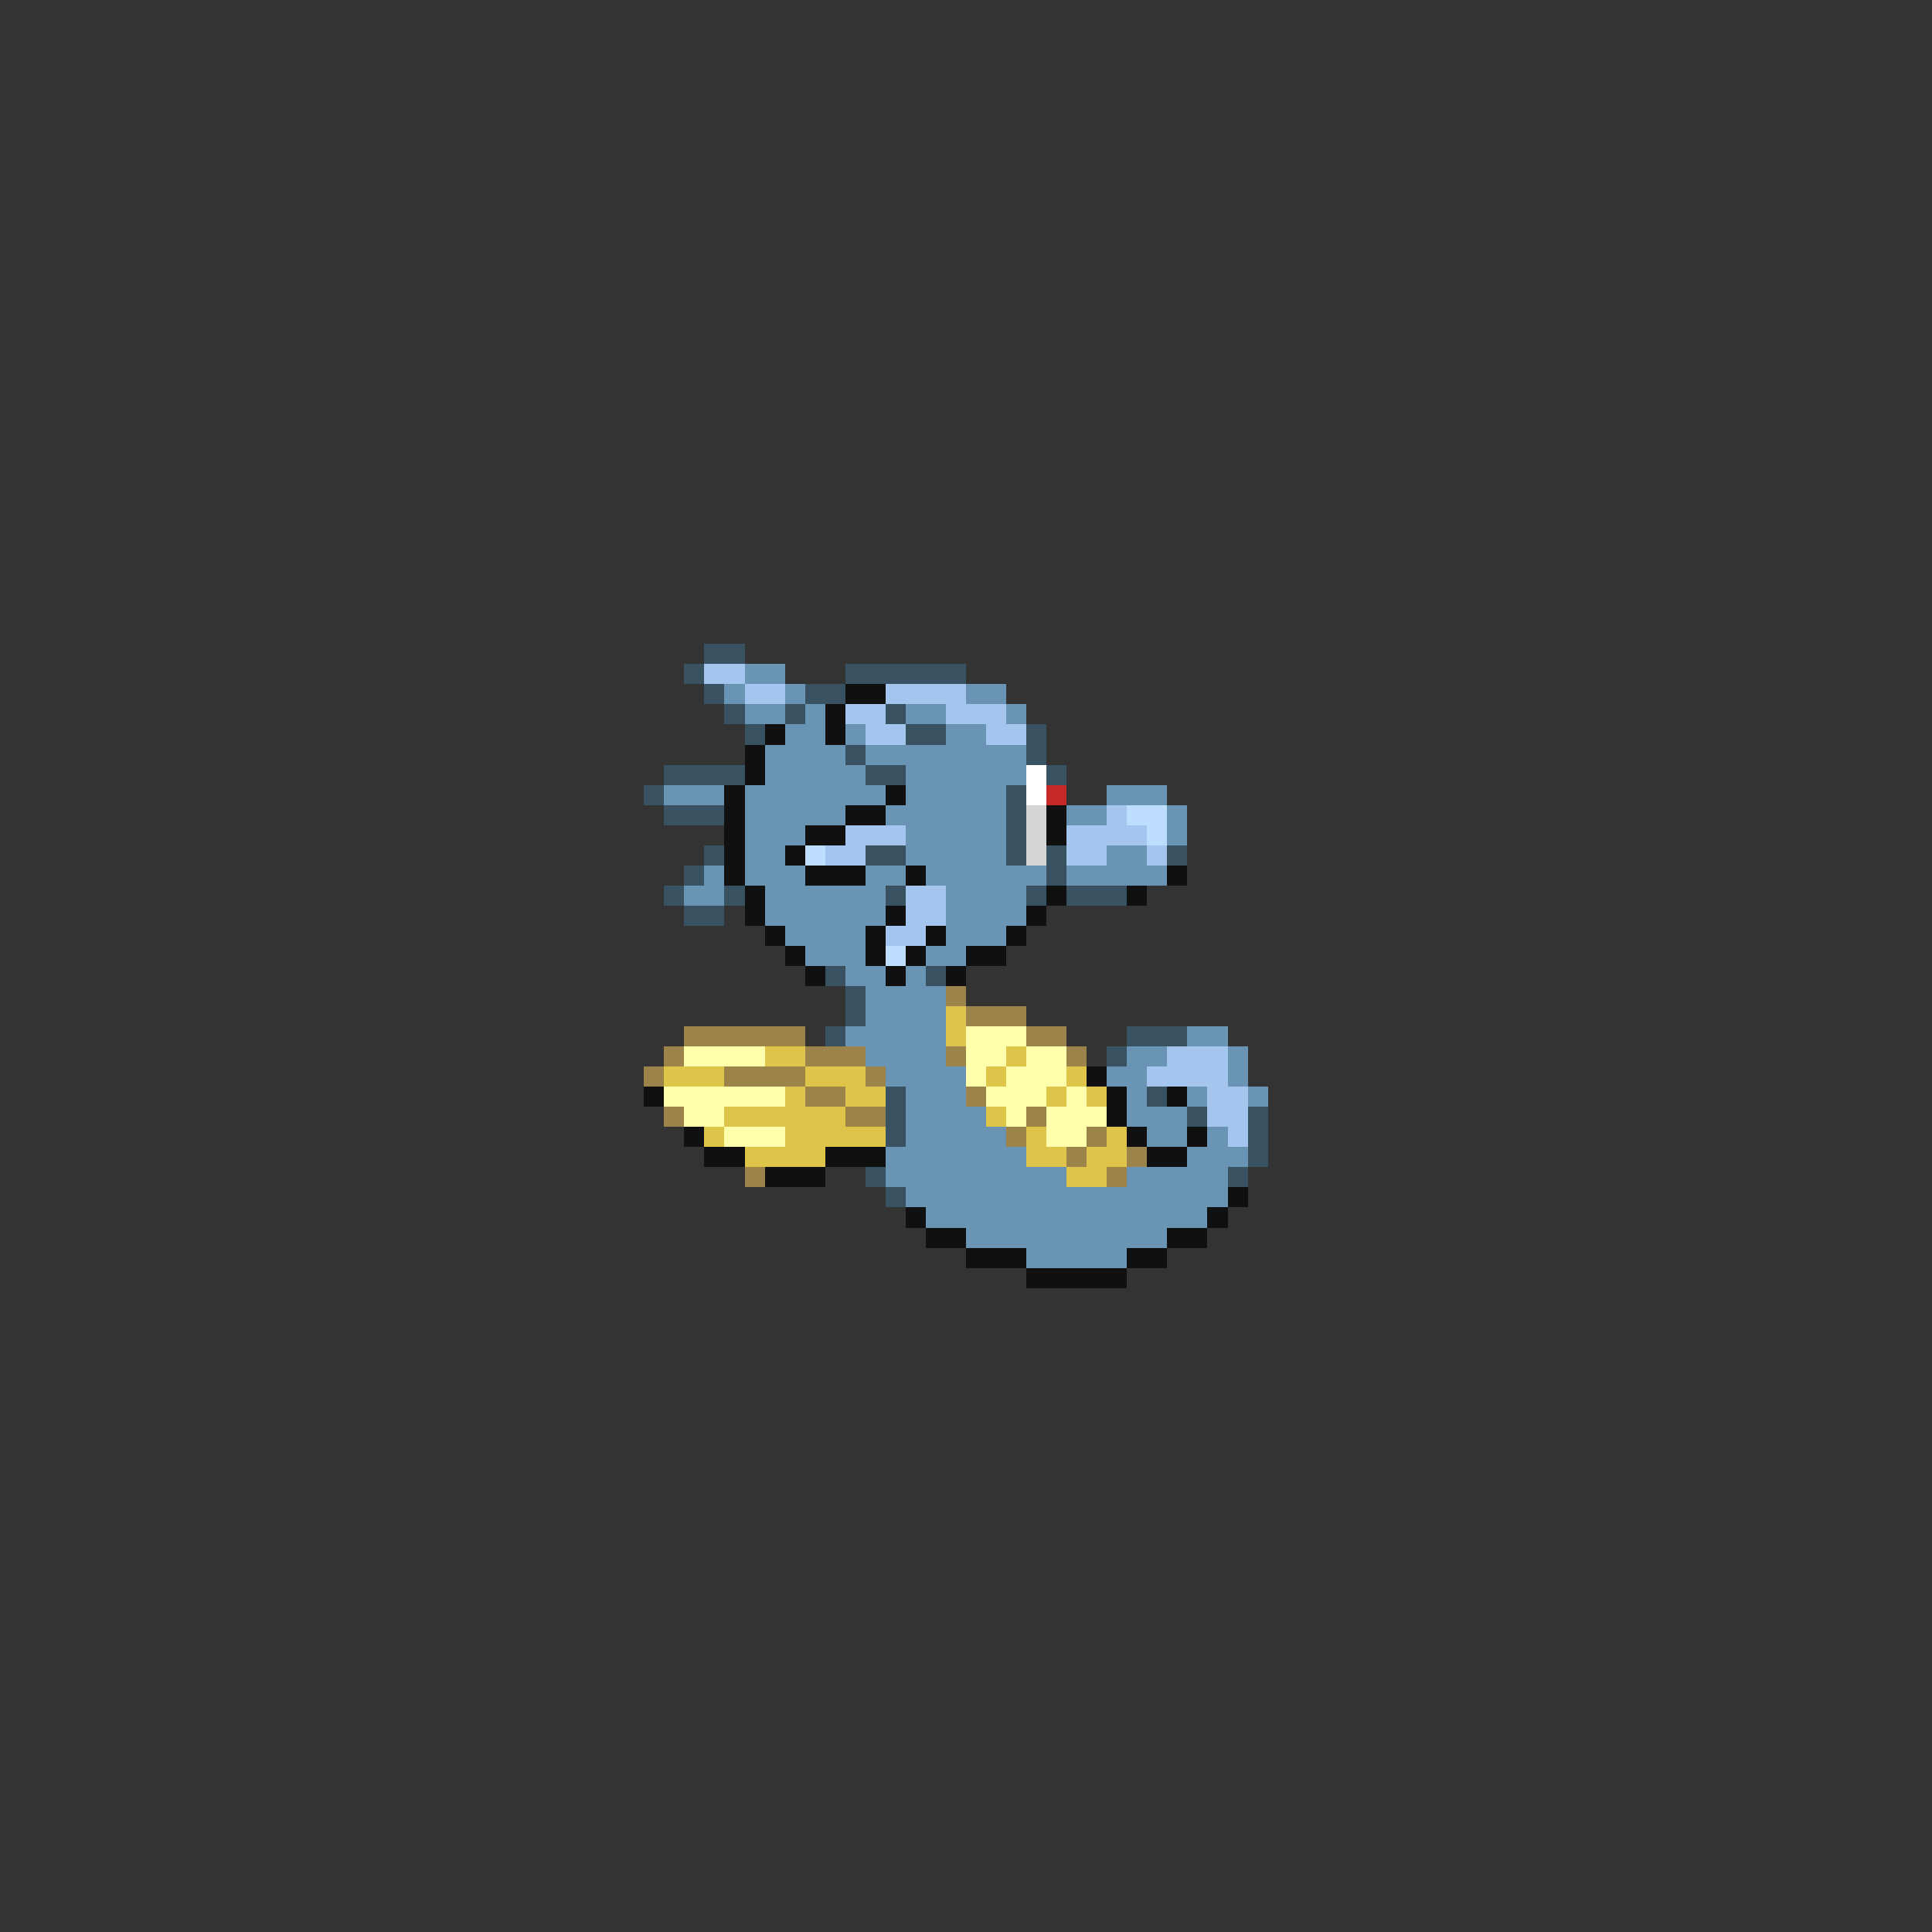 <svg xmlns="http://www.w3.org/2000/svg" viewBox="0 -0.5 96 96" shape-rendering="crispEdges">
<rect x="0" y="-0.5" width="96" height="96" fill="#333333" stroke="none"/>
<path stroke="#395262" d="M35 32h2M34 33h1M42 33h6M35 34h1M40 34h2M36 35h1M39 35h1M44 35h1M37 36h1M45 36h2M51 36h1M42 37h1M51 37h1M33 38h4M43 38h2M52 38h1M32 39h1M50 39h1M33 40h3M50 40h1M50 41h1M35 42h1M43 42h2M50 42h1M52 42h1M58 42h1M34 43h1M52 43h1M33 44h1M36 44h1M44 44h1M51 44h1M53 44h3M34 45h2M41 48h1M46 48h1M42 49h1M42 50h1M41 51h1M56 51h3M55 52h1M44 54h1M57 54h1M44 55h1M59 55h1M62 55h1M44 56h1M62 56h1M62 57h1M43 58h1M61 58h1M44 59h1" />
<path stroke="#a4c5ee" d="M35 33h2M37 34h2M44 34h4M42 35h2M47 35h3M43 36h2M49 36h2M55 40h1M42 41h3M53 41h4M41 42h2M53 42h2M57 42h1M45 44h2M45 45h2M44 46h2M58 52h3M57 53h4M60 54h2M60 55h2M61 56h1" />
<path stroke="#6a94b4" d="M37 33h2M36 34h1M39 34h1M48 34h2M37 35h2M40 35h1M45 35h2M50 35h1M39 36h2M42 36h1M47 36h2M38 37h4M43 37h8M38 38h5M45 38h6M33 39h3M37 39h7M45 39h5M55 39h3M37 40h5M44 40h6M53 40h2M58 40h1M37 41h3M45 41h5M58 41h1M37 42h2M45 42h5M55 42h2M35 43h1M37 43h3M43 43h2M46 43h6M53 43h5M34 44h2M38 44h6M47 44h4M38 45h6M47 45h4M39 46h4M47 46h3M40 47h3M46 47h2M42 48h2M45 48h1M43 49h4M43 50h4M42 51h5M59 51h2M43 52h4M56 52h2M61 52h1M44 53h4M55 53h2M61 53h1M45 54h3M56 54h1M59 54h1M62 54h1M45 55h4M56 55h3M45 56h5M57 56h2M60 56h1M44 57h7M59 57h3M44 58h9M56 58h5M45 59h16M46 60h14M48 61h10M51 62h5" />
<path stroke="#101010" d="M42 34h2M41 35h1M38 36h1M41 36h1M37 37h1M37 38h1M36 39h1M44 39h1M36 40h1M42 40h2M52 40h1M36 41h1M40 41h2M52 41h1M36 42h1M39 42h1M36 43h1M40 43h3M45 43h1M58 43h1M37 44h1M52 44h1M56 44h1M37 45h1M44 45h1M51 45h1M38 46h1M43 46h1M46 46h1M50 46h1M39 47h1M43 47h1M45 47h1M48 47h2M40 48h1M44 48h1M47 48h1M54 53h1M32 54h1M55 54h1M58 54h1M55 55h1M34 56h1M56 56h1M59 56h1M35 57h2M41 57h3M57 57h2M38 58h3M61 59h1M45 60h1M60 60h1M46 61h2M58 61h2M48 62h3M56 62h2M51 63h5" />
<path stroke="#ffffff" d="M51 38h1M51 39h1" />
<path stroke="#c52929" d="M52 39h1" />
<path stroke="#d5d5d5" d="M51 40h1M51 41h1M51 42h1" />
<path stroke="#bddeff" d="M56 40h2M57 41h1M40 42h1M44 47h1" />
<path stroke="#9c834a" d="M47 49h1M48 50h3M34 51h6M51 51h2M33 52h1M40 52h3M47 52h1M53 52h1M32 53h1M36 53h4M43 53h1M40 54h2M48 54h1M33 55h1M42 55h2M51 55h1M50 56h1M54 56h1M53 57h1M56 57h1M37 58h1M55 58h1" />
<path stroke="#dec54a" d="M47 50h1M47 51h1M38 52h2M50 52h1M33 53h3M40 53h3M49 53h1M53 53h1M39 54h1M42 54h2M52 54h1M54 54h1M36 55h6M49 55h1M35 56h1M39 56h5M51 56h1M55 56h1M37 57h4M51 57h2M54 57h2M53 58h2" />
<path stroke="#ffffac" d="M48 51h3M34 52h4M48 52h2M51 52h2M48 53h1M50 53h3M33 54h6M49 54h3M53 54h1M34 55h2M50 55h1M52 55h3M36 56h3M52 56h2" />
</svg>
